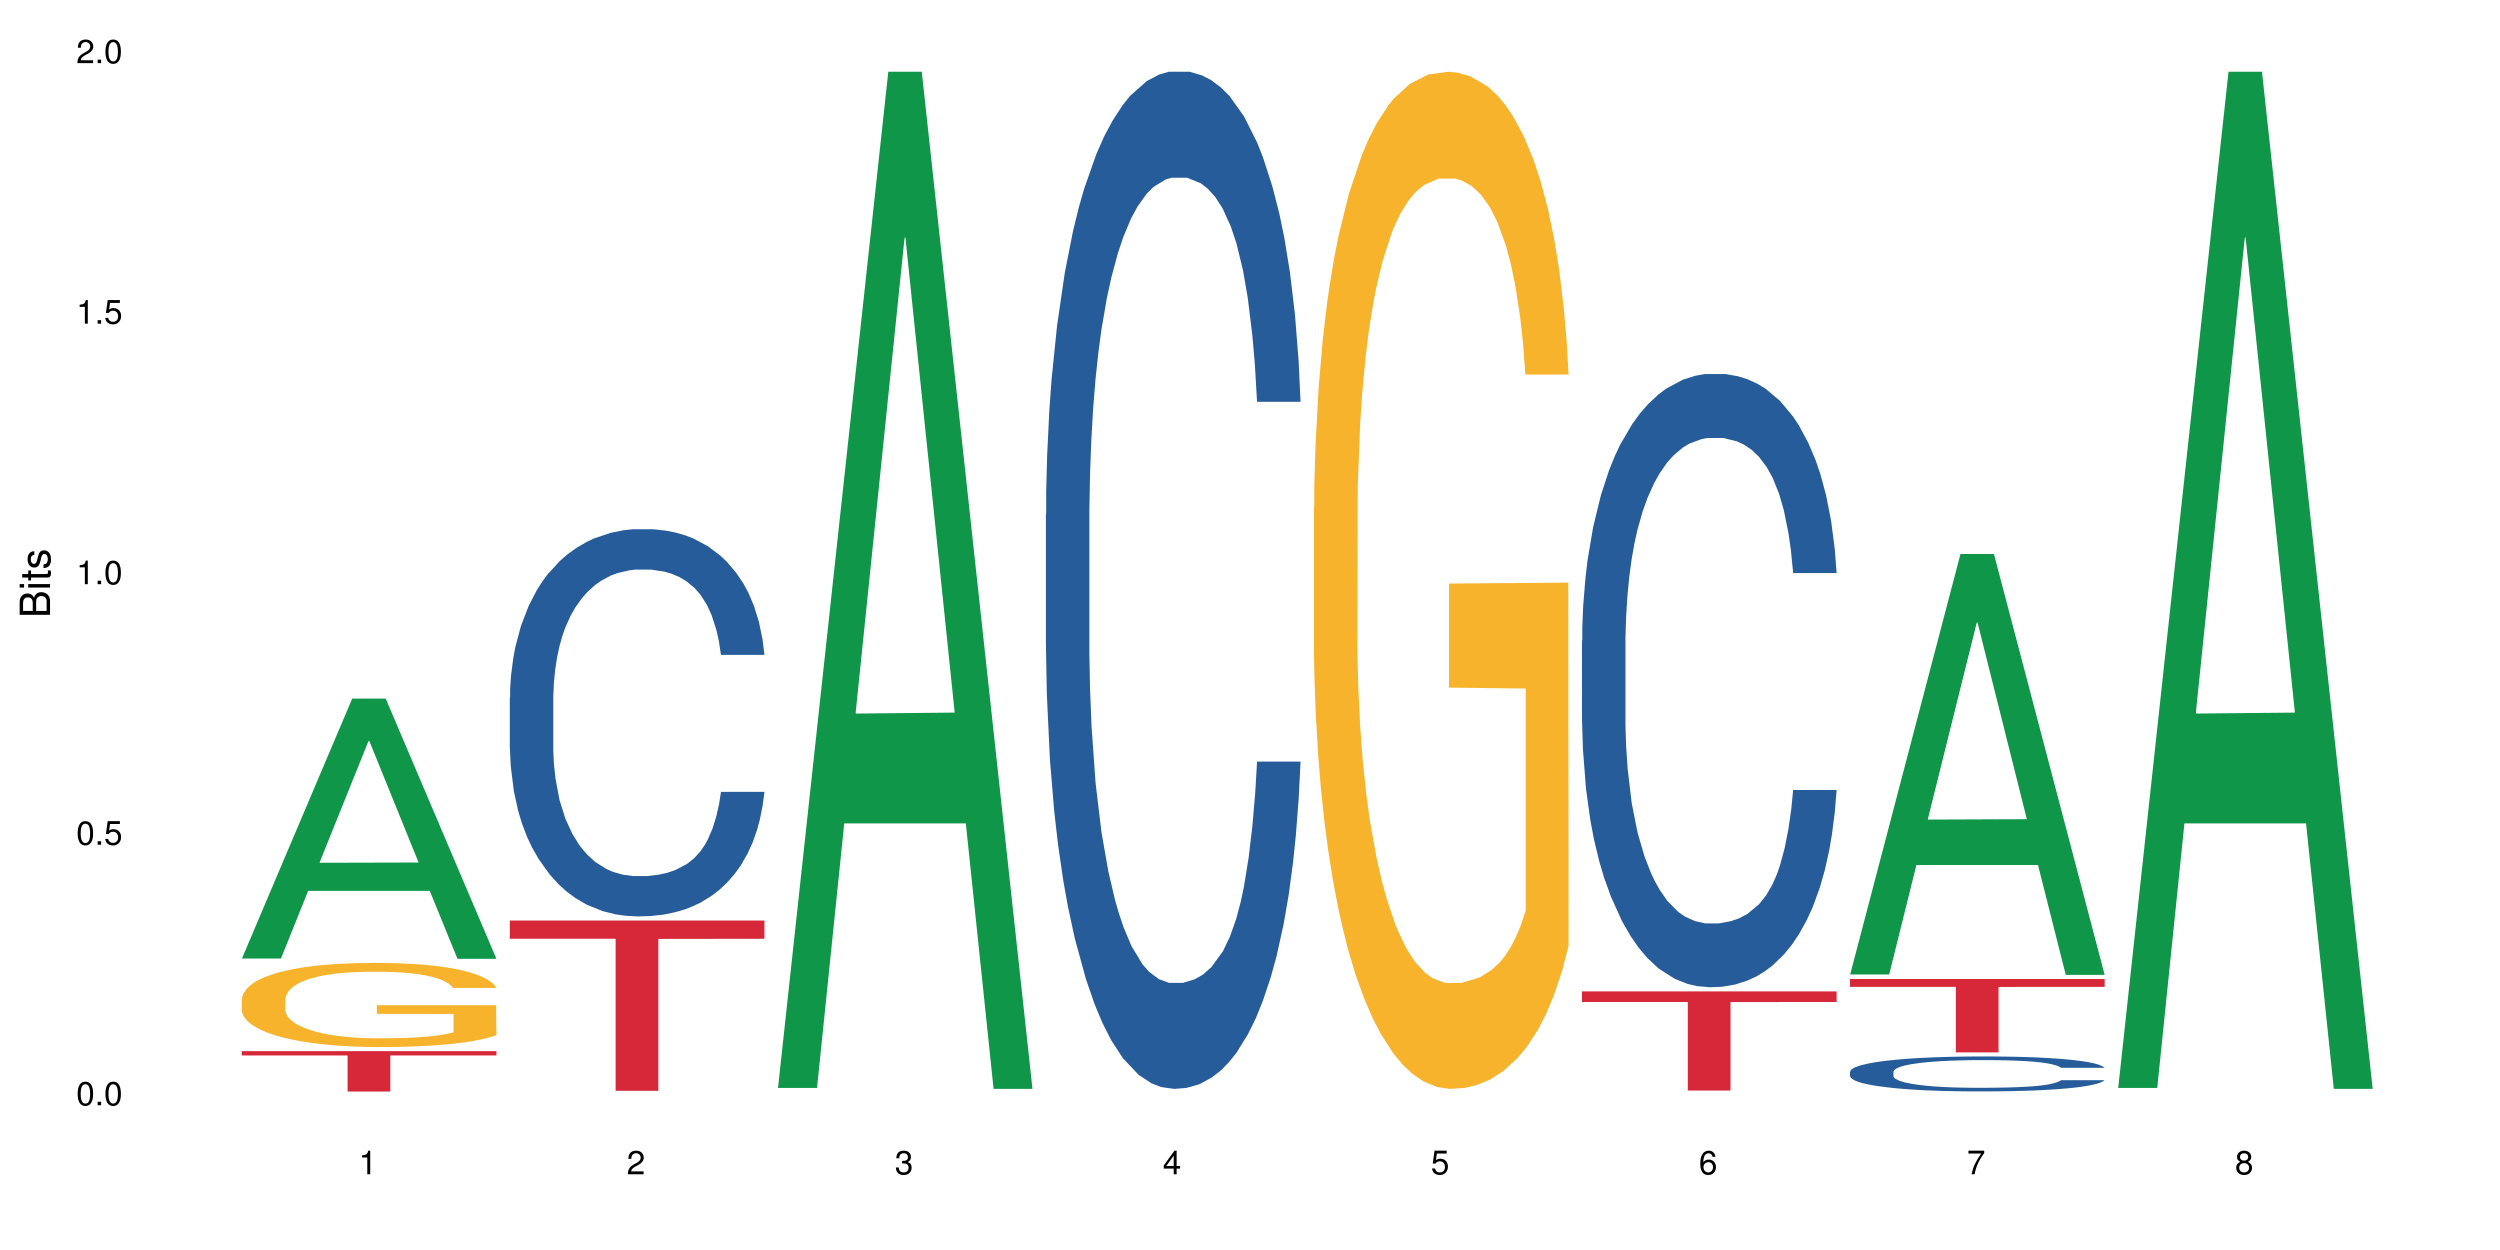 <?xml version="1.0" encoding="UTF-8"?>
<svg xmlns="http://www.w3.org/2000/svg" xmlns:xlink="http://www.w3.org/1999/xlink" width="720pt" height="360pt" viewBox="0 0 720 360" version="1.1">
<defs>
<g>
<symbol overflow="visible" id="glyph0-0">
<path style="stroke:none;" d=""/>
</symbol>
<symbol overflow="visible" id="glyph0-1">
<path style="stroke:none;" d="M 2.641 -6.797 C 2 -6.797 1.422 -6.531 1.078 -6.047 C 0.641 -5.453 0.406 -4.547 0.406 -3.297 C 0.406 -1 1.188 0.219 2.641 0.219 C 4.078 0.219 4.859 -1 4.859 -3.234 C 4.859 -4.562 4.656 -5.438 4.203 -6.047 C 3.844 -6.531 3.281 -6.797 2.641 -6.797 Z M 2.641 -6.047 C 3.547 -6.047 4 -5.125 4 -3.312 C 4 -1.375 3.562 -0.484 2.625 -0.484 C 1.734 -0.484 1.281 -1.422 1.281 -3.281 C 1.281 -5.141 1.734 -6.047 2.641 -6.047 Z M 2.641 -6.047 "/>
</symbol>
<symbol overflow="visible" id="glyph0-2">
<path style="stroke:none;" d="M 1.828 -1 L 0.828 -1 L 0.828 0 L 1.828 0 Z M 1.828 -1 "/>
</symbol>
<symbol overflow="visible" id="glyph0-3">
<path style="stroke:none;" d="M 4.562 -6.797 L 1.062 -6.797 L 0.547 -3.094 L 1.328 -3.094 C 1.719 -3.562 2.047 -3.734 2.578 -3.734 C 3.484 -3.734 4.062 -3.109 4.062 -2.094 C 4.062 -1.125 3.484 -0.531 2.578 -0.531 C 1.828 -0.531 1.375 -0.906 1.188 -1.672 L 0.328 -1.672 C 0.453 -1.109 0.547 -0.844 0.75 -0.594 C 1.125 -0.078 1.828 0.219 2.594 0.219 C 3.969 0.219 4.922 -0.781 4.922 -2.219 C 4.922 -3.562 4.031 -4.484 2.719 -4.484 C 2.25 -4.484 1.859 -4.359 1.469 -4.062 L 1.734 -5.969 L 4.562 -5.969 Z M 4.562 -6.797 "/>
</symbol>
<symbol overflow="visible" id="glyph0-4">
<path style="stroke:none;" d="M 2.484 -4.844 L 2.484 0 L 3.328 0 L 3.328 -6.797 L 2.766 -6.797 C 2.469 -5.75 2.281 -5.609 0.984 -5.453 L 0.984 -4.844 Z M 2.484 -4.844 "/>
</symbol>
<symbol overflow="visible" id="glyph0-5">
<path style="stroke:none;" d="M 4.859 -0.828 L 1.281 -0.828 C 1.359 -1.391 1.672 -1.75 2.5 -2.234 L 3.469 -2.75 C 4.406 -3.266 4.906 -3.969 4.906 -4.812 C 4.906 -5.375 4.672 -5.906 4.266 -6.266 C 3.859 -6.625 3.375 -6.797 2.719 -6.797 C 1.859 -6.797 1.219 -6.5 0.844 -5.922 C 0.609 -5.562 0.5 -5.125 0.484 -4.438 L 1.328 -4.438 C 1.359 -4.906 1.406 -5.188 1.531 -5.406 C 1.75 -5.812 2.188 -6.062 2.703 -6.062 C 3.469 -6.062 4.031 -5.516 4.031 -4.781 C 4.031 -4.25 3.719 -3.797 3.125 -3.438 L 2.234 -2.938 C 0.812 -2.141 0.406 -1.5 0.328 0 L 4.859 0 Z M 4.859 -0.828 "/>
</symbol>
<symbol overflow="visible" id="glyph0-6">
<path style="stroke:none;" d="M 2.125 -3.125 L 2.578 -3.125 C 3.516 -3.125 3.984 -2.703 3.984 -1.891 C 3.984 -1.031 3.469 -0.531 2.578 -0.531 C 1.656 -0.531 1.203 -0.984 1.156 -1.969 L 0.312 -1.969 C 0.344 -1.422 0.438 -1.078 0.609 -0.766 C 0.953 -0.109 1.625 0.219 2.547 0.219 C 3.953 0.219 4.859 -0.609 4.859 -1.906 C 4.859 -2.766 4.516 -3.25 3.703 -3.516 C 4.344 -3.766 4.656 -4.25 4.656 -4.938 C 4.656 -6.109 3.875 -6.797 2.578 -6.797 C 1.203 -6.797 0.484 -6.047 0.453 -4.609 L 1.297 -4.609 C 1.312 -5.016 1.344 -5.25 1.453 -5.453 C 1.641 -5.828 2.062 -6.062 2.594 -6.062 C 3.344 -6.062 3.797 -5.625 3.797 -4.906 C 3.797 -4.422 3.609 -4.141 3.25 -3.984 C 3.016 -3.891 2.719 -3.844 2.125 -3.844 Z M 2.125 -3.125 "/>
</symbol>
<symbol overflow="visible" id="glyph0-7">
<path style="stroke:none;" d="M 3.141 -1.625 L 3.141 0 L 3.984 0 L 3.984 -1.625 L 4.984 -1.625 L 4.984 -2.391 L 3.984 -2.391 L 3.984 -6.797 L 3.359 -6.797 L 0.266 -2.516 L 0.266 -1.625 Z M 3.141 -2.391 L 1 -2.391 L 3.141 -5.359 Z M 3.141 -2.391 "/>
</symbol>
<symbol overflow="visible" id="glyph0-8">
<path style="stroke:none;" d="M 4.781 -5.031 C 4.609 -6.141 3.891 -6.797 2.844 -6.797 C 2.094 -6.797 1.422 -6.438 1.031 -5.828 C 0.609 -5.172 0.406 -4.344 0.406 -3.094 C 0.406 -1.953 0.578 -1.234 0.984 -0.625 C 1.359 -0.078 1.953 0.219 2.703 0.219 C 3.984 0.219 4.922 -0.734 4.922 -2.078 C 4.922 -3.344 4.062 -4.234 2.844 -4.234 C 2.172 -4.234 1.641 -3.969 1.281 -3.469 C 1.281 -5.125 1.828 -6.047 2.797 -6.047 C 3.391 -6.047 3.797 -5.672 3.938 -5.031 Z M 2.734 -3.484 C 3.547 -3.484 4.062 -2.922 4.062 -2 C 4.062 -1.156 3.484 -0.531 2.703 -0.531 C 1.922 -0.531 1.328 -1.188 1.328 -2.047 C 1.328 -2.891 1.906 -3.484 2.734 -3.484 Z M 2.734 -3.484 "/>
</symbol>
<symbol overflow="visible" id="glyph0-9">
<path style="stroke:none;" d="M 4.984 -6.797 L 0.438 -6.797 L 0.438 -5.969 L 4.109 -5.969 C 2.5 -3.656 1.828 -2.234 1.328 0 L 2.219 0 C 2.594 -2.172 3.453 -4.047 4.984 -6.094 Z M 4.984 -6.797 "/>
</symbol>
<symbol overflow="visible" id="glyph0-10">
<path style="stroke:none;" d="M 3.75 -3.578 C 4.453 -4 4.688 -4.344 4.688 -4.984 C 4.688 -6.047 3.844 -6.797 2.641 -6.797 C 1.438 -6.797 0.594 -6.047 0.594 -4.984 C 0.594 -4.359 0.828 -4.016 1.516 -3.578 C 0.734 -3.203 0.359 -2.641 0.359 -1.891 C 0.359 -0.641 1.297 0.219 2.641 0.219 C 3.984 0.219 4.922 -0.641 4.922 -1.875 C 4.922 -2.641 4.531 -3.203 3.75 -3.578 Z M 2.641 -6.047 C 3.359 -6.047 3.812 -5.625 3.812 -4.969 C 3.812 -4.344 3.344 -3.922 2.641 -3.922 C 1.922 -3.922 1.453 -4.344 1.453 -4.984 C 1.453 -5.625 1.922 -6.047 2.641 -6.047 Z M 2.641 -3.203 C 3.484 -3.203 4.062 -2.672 4.062 -1.875 C 4.062 -1.062 3.484 -0.531 2.625 -0.531 C 1.797 -0.531 1.219 -1.078 1.219 -1.875 C 1.219 -2.672 1.797 -3.203 2.641 -3.203 Z M 2.641 -3.203 "/>
</symbol>
<symbol overflow="visible" id="glyph1-0">
<path style="stroke:none;" d=""/>
</symbol>
<symbol overflow="visible" id="glyph1-1">
<path style="stroke:none;" d="M 0 -0.953 L 0 -4.891 C 0 -5.719 -0.234 -6.344 -0.734 -6.797 C -1.188 -7.234 -1.812 -7.469 -2.5 -7.469 C -3.547 -7.469 -4.188 -7 -4.625 -5.875 C -4.984 -6.672 -5.641 -7.094 -6.531 -7.094 C -7.156 -7.094 -7.734 -6.859 -8.141 -6.391 C -8.562 -5.938 -8.75 -5.344 -8.75 -4.5 L -8.75 -0.953 Z M -4.984 -2.062 L -7.766 -2.062 L -7.766 -4.219 C -7.766 -4.844 -7.688 -5.203 -7.453 -5.5 C -7.219 -5.812 -6.859 -5.969 -6.375 -5.969 C -5.906 -5.969 -5.531 -5.812 -5.297 -5.5 C -5.062 -5.203 -4.984 -4.844 -4.984 -4.219 Z M -0.984 -2.062 L -4 -2.062 L -4 -4.781 C -4 -5.328 -3.859 -5.688 -3.578 -5.953 C -3.297 -6.219 -2.922 -6.359 -2.484 -6.359 C -2.062 -6.359 -1.688 -6.219 -1.406 -5.953 C -1.109 -5.688 -0.984 -5.328 -0.984 -4.781 Z M -0.984 -2.062 "/>
</symbol>
<symbol overflow="visible" id="glyph1-2">
<path style="stroke:none;" d="M -6.281 -1.797 L -6.281 -0.797 L 0 -0.797 L 0 -1.797 Z M -8.75 -1.797 L -8.75 -0.797 L -7.484 -0.797 L -7.484 -1.797 Z M -8.75 -1.797 "/>
</symbol>
<symbol overflow="visible" id="glyph1-3">
<path style="stroke:none;" d="M -6.281 -3.047 L -6.281 -2.016 L -8.016 -2.016 L -8.016 -1.016 L -6.281 -1.016 L -6.281 -0.172 L -5.469 -0.172 L -5.469 -1.016 L -0.719 -1.016 C -0.078 -1.016 0.281 -1.453 0.281 -2.234 C 0.281 -2.469 0.25 -2.719 0.188 -3.047 L -0.641 -3.047 C -0.609 -2.922 -0.594 -2.766 -0.594 -2.562 C -0.594 -2.141 -0.719 -2.016 -1.156 -2.016 L -5.469 -2.016 L -5.469 -3.047 Z M -6.281 -3.047 "/>
</symbol>
<symbol overflow="visible" id="glyph1-4">
<path style="stroke:none;" d="M -4.531 -5.25 C -5.766 -5.25 -6.469 -4.422 -6.469 -2.969 C -6.469 -1.516 -5.719 -0.562 -4.547 -0.562 C -3.562 -0.562 -3.094 -1.062 -2.734 -2.562 L -2.516 -3.484 C -2.344 -4.188 -2.094 -4.469 -1.625 -4.469 C -1.047 -4.469 -0.641 -3.875 -0.641 -3 C -0.641 -2.453 -0.797 -2 -1.062 -1.75 C -1.25 -1.594 -1.422 -1.531 -1.875 -1.469 L -1.875 -0.406 C -0.422 -0.453 0.281 -1.266 0.281 -2.922 C 0.281 -4.5 -0.5 -5.516 -1.719 -5.516 C -2.656 -5.516 -3.172 -4.984 -3.469 -3.734 L -3.703 -2.766 C -3.891 -1.953 -4.156 -1.609 -4.594 -1.609 C -5.172 -1.609 -5.547 -2.125 -5.547 -2.938 C -5.547 -3.75 -5.203 -4.172 -4.531 -4.203 Z M -4.531 -5.25 "/>
</symbol>
</g>
</defs>
<g id="surface102298">
<rect x="0" y="0" width="720" height="360" style="fill:rgb(100%,100%,100%);fill-opacity:1;stroke:none;"/>
<path style=" stroke:none;fill-rule:nonzero;fill:rgb(6.275%,58.824%,28.235%);fill-opacity:1;" d="M 69.629 276.066 L 69.707 275.996 L 101.441 201.188 L 111.078 201.188 L 142.965 276.137 L 131.762 276.137 L 123.77 256.57 L 88.746 256.57 L 80.91 276.066 L 69.629 276.066 L 92.117 248.48 L 120.559 248.406 L 106.375 213.434 L 106.219 213.363 L 106.062 213.574 L 92.039 248.406 L 92.117 248.48 Z M 69.629 276.066 "/>
<path style=" stroke:none;fill-rule:nonzero;fill:rgb(96.863%,70.196%,16.863%);fill-opacity:1;" d="M 69.629 287.695 L 69.719 287.672 L 69.719 287.23 L 70.078 286.234 L 70.973 284.863 L 72.133 283.734 L 73.387 282.848 L 74.191 282.383 L 75.531 281.719 L 76.695 281.234 L 79.645 280.238 L 83.402 279.309 L 85.461 278.91 L 87.785 278.531 L 91.094 278.113 L 92.613 277.957 L 97.266 277.602 L 102.543 277.383 L 108.355 277.316 L 111.039 277.336 L 114.703 277.426 L 119.711 277.668 L 122.574 277.891 L 124.809 278.113 L 127.137 278.398 L 129.996 278.844 L 132.68 279.375 L 134.828 279.906 L 136.973 280.57 L 138.762 281.277 L 140.281 282.051 L 141.625 282.98 L 142.43 283.754 L 142.965 284.531 L 130.535 284.531 L 129.82 283.754 L 129.016 283.156 L 127.672 282.426 L 126.332 281.895 L 124.988 281.477 L 122.484 280.902 L 120.34 280.547 L 117.656 280.238 L 115.062 280.039 L 112.109 279.906 L 110.32 279.859 L 105.582 279.859 L 101.289 280.016 L 98.785 280.191 L 96.996 280.371 L 94.492 280.703 L 92.973 280.969 L 92.078 281.145 L 89.395 281.828 L 87.605 282.449 L 86.621 282.871 L 85.371 283.535 L 84.477 284.133 L 83.492 285.016 L 82.953 285.68 L 82.238 287.188 L 82.148 291.168 L 82.418 292.012 L 82.953 292.918 L 83.672 293.715 L 84.742 294.555 L 85.816 295.199 L 87.695 296.062 L 89.305 296.637 L 90.559 297.012 L 92.973 297.609 L 93.957 297.809 L 96.281 298.207 L 98.695 298.516 L 101.648 298.781 L 103.883 298.914 L 107.461 299.027 L 112.02 299.027 L 117.387 298.895 L 120.785 298.715 L 123.109 298.539 L 124.633 298.383 L 126.508 298.141 L 127.852 297.918 L 129.102 297.676 L 130.625 297.301 L 130.625 292.012 L 108.535 291.988 L 108.535 289.508 L 142.875 289.488 L 142.965 298.141 L 141.086 298.738 L 138.762 299.312 L 136.527 299.758 L 134.199 300.133 L 130.891 300.555 L 128.207 300.82 L 124.094 301.129 L 120.34 301.328 L 116.402 301.461 L 112.914 301.527 L 108.801 301.551 L 105.137 301.504 L 101.199 301.371 L 98.07 301.195 L 95.207 300.973 L 92.344 300.688 L 88.77 300.223 L 86.441 299.844 L 84.027 299.379 L 81.613 298.828 L 79.469 298.23 L 78.035 297.766 L 76.605 297.234 L 75.086 296.57 L 73.652 295.816 L 72.582 295.133 L 71.598 294.355 L 70.883 293.625 L 70.164 292.629 L 69.809 291.832 L 69.629 291.148 Z M 69.629 287.695 "/>
<path style=" stroke:none;fill-rule:nonzero;fill:rgb(83.922%,15.686%,22.353%);fill-opacity:1;" d="M 69.629 302.73 L 142.965 302.73 L 142.965 303.977 L 112.402 303.984 L 112.402 314.371 L 100.105 314.371 L 100.105 303.996 L 99.926 303.977 L 69.629 303.977 Z M 69.629 302.73 "/>
<path style=" stroke:none;fill-rule:nonzero;fill:rgb(14.51%,36.078%,60%);fill-opacity:1;" d="M 146.824 200.941 L 146.914 200.84 L 146.914 198.395 L 147.184 194.52 L 147.809 189.629 L 148.434 186.266 L 150.043 180.25 L 152.281 174.441 L 154.605 169.957 L 156.305 167.309 L 157.824 165.27 L 161.312 161.496 L 163.551 159.562 L 165.965 157.828 L 168.914 156.098 L 171.062 155.078 L 175.891 153.445 L 179.469 152.73 L 182.242 152.426 L 188.234 152.426 L 191.812 152.836 L 194.406 153.344 L 197.266 154.16 L 199.68 155.078 L 203.883 157.32 L 207.641 160.172 L 209.34 161.805 L 212.023 164.965 L 214.078 168.02 L 215.512 170.672 L 217.121 174.441 L 218.551 179.027 L 219.625 184.227 L 220.16 188.609 L 207.641 188.609 L 207.016 184.531 L 206.301 181.375 L 204.957 177.195 L 203.617 174.238 L 201.738 171.281 L 200.039 169.348 L 197.715 167.41 L 195.656 166.188 L 193.512 165.27 L 191.453 164.656 L 187.52 164.047 L 182.957 164.047 L 181.258 164.25 L 177.77 165.066 L 175.891 165.777 L 173.207 167.207 L 171.332 168.531 L 169.094 170.57 L 167.574 172.301 L 165.695 174.953 L 164.355 177.297 L 162.836 180.66 L 161.941 183.207 L 161.137 186.062 L 160.418 189.426 L 159.883 192.992 L 159.523 196.762 L 159.348 200.434 L 159.348 216.23 L 159.523 219.902 L 159.973 224.18 L 161.137 230.398 L 162.836 235.801 L 164.801 240.082 L 166.68 243.141 L 167.754 244.566 L 169.184 246.195 L 171.418 248.234 L 174.641 250.273 L 176.516 251.09 L 179.379 251.906 L 182.332 252.312 L 186.266 252.312 L 189.754 251.906 L 192.078 251.395 L 194.492 250.578 L 197.805 248.848 L 199.859 247.215 L 201.648 245.281 L 202.988 243.344 L 203.883 241.711 L 205.227 238.551 L 206.301 235.086 L 207.105 231.52 L 207.641 228.055 L 220.16 228.055 L 219.625 232.133 L 218.82 236.105 L 218.016 239.062 L 216.762 242.629 L 215.332 245.789 L 213.273 249.355 L 211.574 251.699 L 209.34 254.25 L 207.281 256.184 L 205.047 257.918 L 201.738 259.957 L 199.59 260.977 L 197.266 261.895 L 194.492 262.707 L 191.004 263.422 L 187.25 263.828 L 183.762 263.934 L 180.004 263.727 L 177.234 263.32 L 173.566 262.402 L 169.004 260.566 L 165.695 258.633 L 163.102 256.695 L 160.867 254.656 L 158.363 251.906 L 155.145 247.422 L 153.176 243.953 L 151.832 241.102 L 150.312 237.125 L 149.238 233.559 L 147.988 227.852 L 147.094 220.613 L 146.824 215.008 Z M 146.824 200.941 "/>
<path style=" stroke:none;fill-rule:nonzero;fill:rgb(83.922%,15.686%,22.353%);fill-opacity:1;" d="M 146.824 265.113 L 220.16 265.113 L 220.16 270.363 L 189.598 270.406 L 189.598 314.16 L 177.301 314.16 L 177.301 270.453 L 177.121 270.363 L 146.824 270.363 Z M 146.824 265.113 "/>
<path style=" stroke:none;fill-rule:nonzero;fill:rgb(6.275%,58.824%,28.235%);fill-opacity:1;" d="M 224.02 313.324 L 224.098 313.051 L 255.832 20.664 L 265.469 20.664 L 297.355 313.602 L 286.152 313.602 L 278.16 237.133 L 243.141 237.133 L 235.305 313.324 L 224.02 313.324 L 246.508 205.504 L 274.949 205.227 L 260.77 68.523 L 260.609 68.25 L 260.453 69.074 L 246.43 205.227 L 246.508 205.504 Z M 224.02 313.324 "/>
<path style=" stroke:none;fill-rule:nonzero;fill:rgb(14.51%,36.078%,60%);fill-opacity:1;" d="M 301.219 148.121 L 301.305 147.852 L 301.305 141.426 L 301.574 131.25 L 302.199 118.398 L 302.828 109.562 L 304.438 93.762 L 306.672 78.5 L 308.996 66.719 L 310.695 59.758 L 312.219 54.402 L 315.707 44.496 L 317.941 39.406 L 320.355 34.855 L 323.309 30.301 L 325.453 27.625 L 330.285 23.34 L 333.859 21.465 L 336.633 20.664 L 342.625 20.664 L 346.203 21.734 L 348.797 23.074 L 351.656 25.215 L 354.074 27.625 L 358.277 33.516 L 362.031 41.012 L 363.73 45.297 L 366.414 53.598 L 368.473 61.633 L 369.902 68.594 L 371.512 78.5 L 372.945 90.551 L 374.016 104.207 L 374.555 115.719 L 362.031 115.719 L 361.406 105.012 L 360.691 96.711 L 359.348 85.73 L 358.008 77.965 L 356.129 70.199 L 354.43 65.113 L 352.105 60.023 L 350.047 56.812 L 347.902 54.402 L 345.844 52.797 L 341.91 51.188 L 337.348 51.188 L 335.648 51.723 L 332.16 53.867 L 330.285 55.742 L 327.602 59.488 L 325.723 62.969 L 323.484 68.324 L 321.965 72.879 L 320.086 79.84 L 318.746 86 L 317.227 94.836 L 316.332 101.527 L 315.527 109.027 L 314.812 117.863 L 314.273 127.234 L 313.918 137.141 L 313.738 146.781 L 313.738 188.285 L 313.918 197.926 L 314.363 209.172 L 315.527 225.504 L 317.227 239.695 L 319.195 250.941 L 321.07 258.977 L 322.145 262.727 L 323.574 267.008 L 325.812 272.363 L 329.031 277.719 L 330.91 279.863 L 333.77 282.004 L 336.723 283.074 L 340.656 283.074 L 344.145 282.004 L 346.473 280.664 L 348.887 278.523 L 352.195 273.973 L 354.25 269.688 L 356.039 264.598 L 357.383 259.512 L 358.277 255.227 L 359.617 246.926 L 360.691 237.824 L 361.496 228.449 L 362.031 219.348 L 374.555 219.348 L 374.016 230.059 L 373.211 240.5 L 372.406 248.266 L 371.156 257.637 L 369.723 265.938 L 367.668 275.309 L 365.969 281.469 L 363.73 288.164 L 361.676 293.25 L 359.438 297.801 L 356.129 303.156 L 353.984 305.836 L 351.656 308.246 L 348.887 310.387 L 345.398 312.262 L 341.641 313.332 L 338.152 313.602 L 334.398 313.066 L 331.625 311.996 L 327.957 309.586 L 323.398 304.766 L 320.086 299.676 L 317.496 294.59 L 315.258 289.234 L 312.754 282.004 L 309.535 270.223 L 307.566 261.117 L 306.227 253.621 L 304.707 243.18 L 303.633 233.805 L 302.379 218.812 L 301.484 199.801 L 301.219 185.074 Z M 301.219 148.121 "/>
<path style=" stroke:none;fill-rule:nonzero;fill:rgb(96.863%,70.196%,16.863%);fill-opacity:1;" d="M 378.414 146.133 L 378.504 145.863 L 378.504 140.512 L 378.859 128.477 L 379.754 111.887 L 380.918 98.246 L 382.168 87.543 L 382.973 81.926 L 384.316 73.898 L 385.477 68.016 L 388.43 55.977 L 392.188 44.738 L 394.242 39.926 L 396.566 35.375 L 399.879 30.293 L 401.398 28.422 L 406.047 24.141 L 411.324 21.465 L 417.137 20.664 L 419.82 20.93 L 423.488 22 L 428.496 24.941 L 431.359 27.617 L 433.594 30.293 L 435.918 33.773 L 438.781 39.121 L 441.465 45.543 L 443.609 51.965 L 445.758 59.988 L 447.547 68.551 L 449.066 77.914 L 450.406 89.148 L 451.211 98.512 L 451.75 107.875 L 439.316 107.875 L 438.602 98.512 L 437.797 91.289 L 436.457 82.461 L 435.113 76.039 L 433.773 70.957 L 431.27 64 L 429.121 59.723 L 426.438 55.977 L 423.848 53.566 L 420.895 51.965 L 419.105 51.43 L 414.367 51.43 L 410.074 53.301 L 407.57 55.441 L 405.781 57.582 L 403.277 61.594 L 401.754 64.805 L 400.859 66.945 L 398.18 75.238 L 396.391 82.727 L 395.406 87.812 L 394.152 95.836 L 393.258 103.059 L 392.277 113.762 L 391.738 121.785 L 391.023 139.977 L 390.934 188.133 L 391.203 198.297 L 391.738 209.266 L 392.453 218.898 L 393.527 229.062 L 394.602 236.82 L 396.48 247.254 L 398.09 254.211 L 399.34 258.758 L 401.754 265.98 L 402.738 268.391 L 405.066 273.203 L 407.48 276.949 L 410.43 280.16 L 412.668 281.766 L 416.242 283.102 L 420.805 283.102 L 426.172 281.5 L 429.57 279.359 L 431.895 277.219 L 433.414 275.344 L 435.293 272.402 L 436.637 269.727 L 437.887 266.785 L 439.406 262.238 L 439.406 198.297 L 417.316 198.031 L 417.316 168.066 L 451.66 167.801 L 451.75 272.402 L 449.871 279.625 L 447.547 286.582 L 445.309 291.93 L 442.984 296.48 L 439.676 301.562 L 436.992 304.773 L 432.879 308.52 L 429.121 310.926 L 425.188 312.531 L 421.699 313.332 L 417.586 313.602 L 413.918 313.066 L 409.984 311.461 L 406.852 309.32 L 403.992 306.645 L 401.129 303.168 L 397.551 297.551 L 395.227 293 L 392.812 287.383 L 390.398 280.695 L 388.25 273.473 L 386.82 267.855 L 385.391 261.434 L 383.867 253.41 L 382.438 244.312 L 381.363 236.02 L 380.379 226.656 L 379.664 217.828 L 378.949 205.789 L 378.594 196.16 L 378.414 187.863 Z M 378.414 146.133 "/>
<path style=" stroke:none;fill-rule:nonzero;fill:rgb(14.51%,36.078%,60%);fill-opacity:1;" d="M 455.609 184.574 L 455.699 184.414 L 455.699 180.539 L 455.965 174.402 L 456.594 166.656 L 457.219 161.328 L 458.828 151.805 L 461.066 142.602 L 463.391 135.5 L 465.09 131.305 L 466.609 128.074 L 470.098 122.102 L 472.332 119.035 L 474.746 116.289 L 477.699 113.547 L 479.848 111.934 L 484.676 109.348 L 488.254 108.219 L 491.023 107.734 L 497.016 107.734 L 500.594 108.379 L 503.188 109.188 L 506.051 110.48 L 508.465 111.934 L 512.668 115.484 L 516.426 120.004 L 518.125 122.586 L 520.805 127.59 L 522.863 132.434 L 524.293 136.629 L 525.906 142.602 L 527.336 149.867 L 528.41 158.102 L 528.945 165.043 L 516.426 165.043 L 515.797 158.586 L 515.082 153.578 L 513.742 146.961 L 512.398 142.281 L 510.523 137.598 L 508.824 134.531 L 506.496 131.465 L 504.441 129.527 L 502.293 128.074 L 500.238 127.105 L 496.301 126.137 L 491.742 126.137 L 490.043 126.461 L 486.555 127.75 L 484.676 128.883 L 481.992 131.141 L 480.113 133.238 L 477.879 136.469 L 476.359 139.211 L 474.48 143.41 L 473.137 147.121 L 471.617 152.449 L 470.723 156.484 L 469.918 161.004 L 469.203 166.332 L 468.668 171.98 L 468.309 177.957 L 468.129 183.766 L 468.129 208.789 L 468.309 214.598 L 468.758 221.379 L 469.918 231.227 L 471.617 239.781 L 473.586 246.562 L 475.465 251.402 L 476.535 253.664 L 477.969 256.246 L 480.203 259.477 L 483.422 262.703 L 485.301 263.996 L 488.164 265.285 L 491.113 265.934 L 495.051 265.934 L 498.539 265.285 L 500.863 264.48 L 503.277 263.188 L 506.586 260.445 L 508.645 257.859 L 510.434 254.793 L 511.773 251.727 L 512.668 249.145 L 514.008 244.141 L 515.082 238.652 L 515.887 233 L 516.426 227.512 L 528.945 227.512 L 528.41 233.969 L 527.605 240.266 L 526.797 244.945 L 525.547 250.598 L 524.117 255.602 L 522.059 261.25 L 520.359 264.965 L 518.125 269 L 516.066 272.066 L 513.832 274.812 L 510.523 278.039 L 508.375 279.652 L 506.051 281.105 L 503.277 282.398 L 499.789 283.527 L 496.035 284.172 L 492.547 284.336 L 488.789 284.012 L 486.016 283.367 L 482.352 281.914 L 477.789 279.008 L 474.48 275.941 L 471.887 272.875 L 469.648 269.645 L 467.145 265.285 L 463.926 258.184 L 461.957 252.695 L 460.617 248.176 L 459.098 241.879 L 458.023 236.23 L 456.773 227.191 L 455.879 215.73 L 455.609 206.852 Z M 455.609 184.574 "/>
<path style=" stroke:none;fill-rule:nonzero;fill:rgb(83.922%,15.686%,22.353%);fill-opacity:1;" d="M 455.609 285.516 L 528.945 285.516 L 528.945 288.57 L 498.383 288.598 L 498.383 314.07 L 486.086 314.07 L 486.086 288.625 L 485.906 288.57 L 455.609 288.57 Z M 455.609 285.516 "/>
<path style=" stroke:none;fill-rule:nonzero;fill:rgb(6.275%,58.824%,28.235%);fill-opacity:1;" d="M 532.805 280.652 L 532.883 280.539 L 564.617 159.559 L 574.254 159.559 L 606.141 280.766 L 594.938 280.766 L 586.945 249.129 L 551.922 249.129 L 544.086 280.652 L 532.805 280.652 L 555.293 236.039 L 583.734 235.926 L 569.551 179.363 L 569.395 179.25 L 569.238 179.59 L 555.215 235.926 L 555.293 236.039 Z M 532.805 280.652 "/>
<path style=" stroke:none;fill-rule:nonzero;fill:rgb(14.51%,36.078%,60%);fill-opacity:1;" d="M 532.805 308.645 L 532.895 308.637 L 532.895 308.418 L 533.164 308.066 L 533.789 307.625 L 534.414 307.32 L 536.023 306.781 L 538.262 306.254 L 540.586 305.852 L 542.285 305.613 L 543.805 305.43 L 547.293 305.086 L 549.527 304.914 L 551.945 304.758 L 554.895 304.602 L 557.043 304.508 L 561.871 304.363 L 565.449 304.297 L 568.223 304.27 L 574.215 304.27 L 577.789 304.305 L 580.383 304.352 L 583.246 304.426 L 585.66 304.508 L 589.863 304.711 L 593.621 304.969 L 595.32 305.117 L 598.004 305.402 L 600.059 305.676 L 601.492 305.914 L 603.102 306.254 L 604.531 306.668 L 605.605 307.137 L 606.141 307.535 L 593.621 307.535 L 592.996 307.164 L 592.277 306.883 L 590.938 306.504 L 589.598 306.238 L 587.719 305.969 L 586.02 305.797 L 583.691 305.621 L 581.637 305.512 L 579.488 305.43 L 577.434 305.371 L 573.496 305.316 L 568.938 305.316 L 567.238 305.336 L 563.75 305.41 L 561.871 305.473 L 559.188 305.602 L 557.309 305.723 L 555.074 305.906 L 553.555 306.062 L 551.676 306.301 L 550.336 306.512 L 548.812 306.816 L 547.918 307.047 L 547.113 307.305 L 546.398 307.605 L 545.863 307.93 L 545.504 308.27 L 545.324 308.602 L 545.324 310.027 L 545.504 310.355 L 545.953 310.742 L 547.113 311.305 L 548.812 311.793 L 550.781 312.176 L 552.66 312.453 L 553.734 312.582 L 555.164 312.73 L 557.398 312.914 L 560.617 313.098 L 562.496 313.172 L 565.359 313.242 L 568.309 313.281 L 572.246 313.281 L 575.734 313.242 L 578.059 313.199 L 580.473 313.125 L 583.781 312.969 L 585.84 312.82 L 587.629 312.645 L 588.969 312.473 L 589.863 312.324 L 591.207 312.039 L 592.277 311.727 L 593.082 311.406 L 593.621 311.094 L 606.141 311.094 L 605.605 311.461 L 604.801 311.82 L 603.996 312.086 L 602.742 312.406 L 601.312 312.691 L 599.254 313.016 L 597.555 313.227 L 595.32 313.457 L 593.262 313.629 L 591.027 313.785 L 587.719 313.969 L 585.57 314.062 L 583.246 314.145 L 580.473 314.219 L 576.984 314.281 L 573.23 314.32 L 569.742 314.328 L 565.984 314.312 L 563.211 314.273 L 559.547 314.191 L 554.984 314.027 L 551.676 313.852 L 549.082 313.676 L 546.848 313.492 L 544.344 313.242 L 541.121 312.84 L 539.156 312.527 L 537.812 312.27 L 536.293 311.91 L 535.219 311.59 L 533.969 311.074 L 533.074 310.422 L 532.805 309.914 Z M 532.805 308.645 "/>
<path style=" stroke:none;fill-rule:nonzero;fill:rgb(83.922%,15.686%,22.353%);fill-opacity:1;" d="M 532.805 281.945 L 606.141 281.945 L 606.141 284.211 L 575.578 284.23 L 575.578 303.09 L 563.281 303.09 L 563.281 284.25 L 563.102 284.211 L 532.805 284.211 Z M 532.805 281.945 "/>
<path style=" stroke:none;fill-rule:nonzero;fill:rgb(6.275%,58.824%,28.235%);fill-opacity:1;" d="M 610 313.324 L 610.078 313.051 L 641.812 20.664 L 651.449 20.664 L 683.336 313.602 L 672.133 313.602 L 664.141 237.133 L 629.117 237.133 L 621.285 313.324 L 610 313.324 L 632.488 205.504 L 660.93 205.227 L 646.746 68.523 L 646.59 68.25 L 646.434 69.074 L 632.41 205.227 L 632.488 205.504 Z M 610 313.324 "/>
<g style="fill:rgb(0%,0%,0%);fill-opacity:1;">
  <use xlink:href="#glyph0-1" x="21.957" y="318.312"/>
  <use xlink:href="#glyph0-2" x="27.291" y="318.312"/>
  <use xlink:href="#glyph0-1" x="29.958" y="318.312"/>
</g>
<g style="fill:rgb(0%,0%,0%);fill-opacity:1;">
  <use xlink:href="#glyph0-1" x="21.957" y="243.28"/>
  <use xlink:href="#glyph0-2" x="27.291" y="243.28"/>
  <use xlink:href="#glyph0-3" x="29.958" y="243.28"/>
</g>
<g style="fill:rgb(0%,0%,0%);fill-opacity:1;">
  <use xlink:href="#glyph0-4" x="21.957" y="168.245"/>
  <use xlink:href="#glyph0-2" x="27.291" y="168.245"/>
  <use xlink:href="#glyph0-1" x="29.958" y="168.245"/>
</g>
<g style="fill:rgb(0%,0%,0%);fill-opacity:1;">
  <use xlink:href="#glyph0-4" x="21.957" y="93.214"/>
  <use xlink:href="#glyph0-2" x="27.291" y="93.214"/>
  <use xlink:href="#glyph0-3" x="29.958" y="93.214"/>
</g>
<g style="fill:rgb(0%,0%,0%);fill-opacity:1;">
  <use xlink:href="#glyph0-5" x="21.957" y="18.179"/>
  <use xlink:href="#glyph0-2" x="27.291" y="18.179"/>
  <use xlink:href="#glyph0-1" x="29.958" y="18.179"/>
</g>
<g style="fill:rgb(0%,0%,0%);fill-opacity:1;">
  <use xlink:href="#glyph0-4" x="103.297" y="338.19"/>
</g>
<g style="fill:rgb(0%,0%,0%);fill-opacity:1;">
  <use xlink:href="#glyph0-5" x="180.492" y="338.19"/>
</g>
<g style="fill:rgb(0%,0%,0%);fill-opacity:1;">
  <use xlink:href="#glyph0-6" x="257.688" y="338.19"/>
</g>
<g style="fill:rgb(0%,0%,0%);fill-opacity:1;">
  <use xlink:href="#glyph0-7" x="334.887" y="338.19"/>
</g>
<g style="fill:rgb(0%,0%,0%);fill-opacity:1;">
  <use xlink:href="#glyph0-3" x="412.082" y="338.19"/>
</g>
<g style="fill:rgb(0%,0%,0%);fill-opacity:1;">
  <use xlink:href="#glyph0-8" x="489.277" y="338.19"/>
</g>
<g style="fill:rgb(0%,0%,0%);fill-opacity:1;">
  <use xlink:href="#glyph0-9" x="566.473" y="338.19"/>
</g>
<g style="fill:rgb(0%,0%,0%);fill-opacity:1;">
  <use xlink:href="#glyph0-10" x="643.668" y="338.19"/>
</g>
<g style="fill:rgb(0%,0%,0%);fill-opacity:1;">
  <use xlink:href="#glyph1-1" x="14.412" y="178.016"/>
  <use xlink:href="#glyph1-2" x="14.412" y="170.012"/>
  <use xlink:href="#glyph1-3" x="14.412" y="167.348"/>
  <use xlink:href="#glyph1-4" x="14.412" y="164.012"/>
</g>
</g>
</svg>
